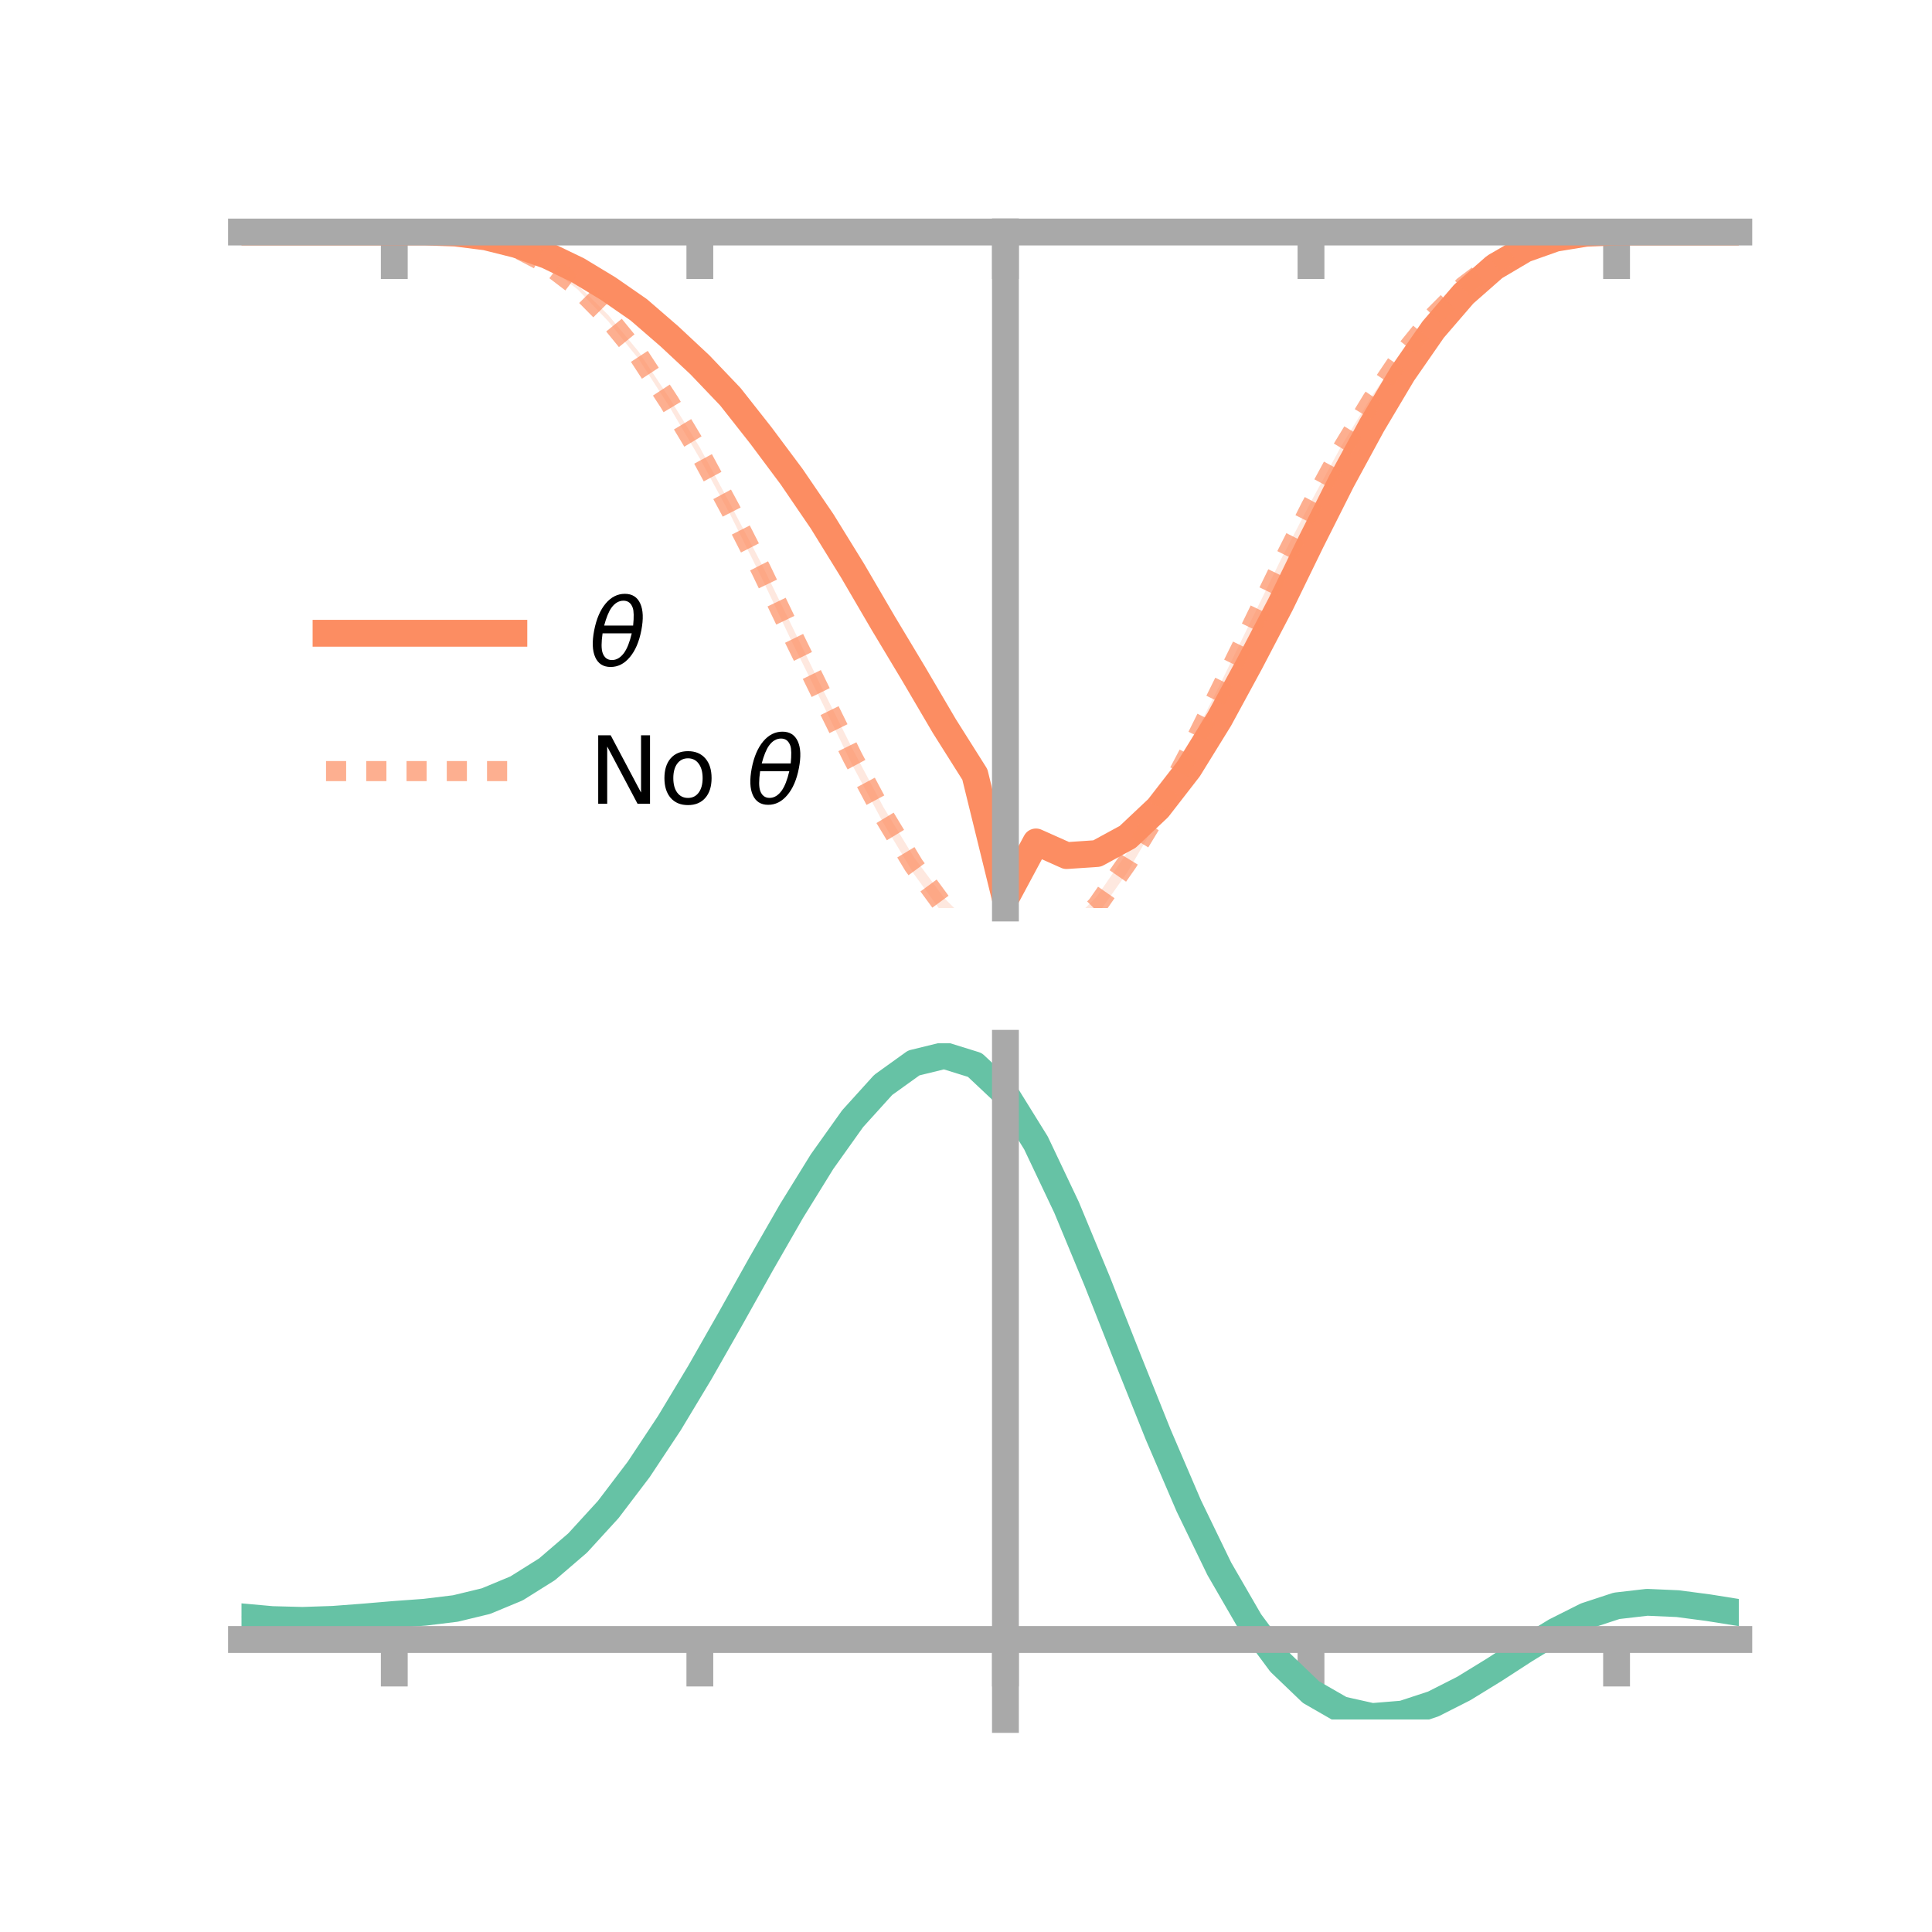 <?xml version="1.0" encoding="utf-8" standalone="no"?>
<!DOCTYPE svg PUBLIC "-//W3C//DTD SVG 1.1//EN"
  "http://www.w3.org/Graphics/SVG/1.1/DTD/svg11.dtd">
<!-- Created with matplotlib (https://matplotlib.org/) -->
<svg height="144pt" version="1.1" viewBox="0 0 144 144" width="144pt" xmlns="http://www.w3.org/2000/svg" xmlns:xlink="http://www.w3.org/1999/xlink">
 <defs>
  <style type="text/css">*{stroke-linecap:butt;stroke-linejoin:round;}</style>
 </defs>
 <g id="figure_1">
  <g id="patch_1">
   <path d="M 0 144 
L 144 144 
L 144 0 
L 0 0 
z
" style="fill:none;"/>
  </g>
  <g id="axes_1">
   <g id="patch_2">
    <path d="M 18 67.68 
L 129.6 67.68 
L 129.6 17.28 
L 18 17.28 
z
" style="fill:none;"/>
   </g>
   <g id="PolyCollection_1">
    <path clip-path="url(#pe8392bc933)" d="M 18 17.293 
L 18 17.293 
L 20.278 17.293 
L 22.555 17.293 
L 24.833 17.293 
L 27.11 17.293 
L 29.388 17.293 
L 31.665 17.28 
L 33.943 17.336 
L 36.22 17.594 
L 38.498 18.134 
L 40.776 18.887 
L 43.053 19.977 
L 45.331 21.289 
L 47.608 22.846 
L 49.886 24.811 
L 52.163 26.872 
L 54.441 29.208 
L 56.718 32.053 
L 58.996 35.157 
L 61.273 38.371 
L 63.551 42.17 
L 65.829 45.863 
L 68.106 49.682 
L 70.384 53.554 
L 72.661 57.133 
L 74.939 66.317 
L 77.216 62.147 
L 79.494 63.217 
L 81.771 62.926 
L 84.049 61.82 
L 86.327 59.562 
L 88.604 56.679 
L 90.882 53.035 
L 93.159 48.908 
L 95.437 44.603 
L 97.714 40.01 
L 99.992 35.479 
L 102.269 31.32 
L 104.547 27.586 
L 106.824 24.348 
L 109.102 21.719 
L 111.38 19.795 
L 113.657 18.49 
L 115.935 17.718 
L 118.212 17.369 
L 120.49 17.294 
L 122.767 17.293 
L 125.045 17.293 
L 127.322 17.293 
L 129.6 17.293 
L 129.6 17.293 
L 129.6 17.293 
L 127.322 17.293 
L 125.045 17.293 
L 122.767 17.293 
L 120.49 17.295 
L 118.212 17.4 
L 115.935 17.799 
L 113.657 18.642 
L 111.38 20.028 
L 109.102 22.111 
L 106.824 24.769 
L 104.547 28.098 
L 102.269 32.019 
L 99.992 36.242 
L 97.714 40.762 
L 95.437 45.516 
L 93.159 49.925 
L 90.882 54.178 
L 88.604 57.91 
L 86.327 60.898 
L 84.049 62.932 
L 81.771 64.308 
L 79.494 64.325 
L 77.216 63.359 
L 74.939 67.68 
L 72.661 58.317 
L 70.384 54.678 
L 68.106 50.787 
L 65.829 47.022 
L 63.551 42.918 
L 61.273 39.337 
L 58.996 35.878 
L 56.718 32.88 
L 54.441 29.941 
L 52.163 27.504 
L 49.886 25.314 
L 47.608 23.335 
L 45.331 21.736 
L 43.053 20.291 
L 40.776 19.189 
L 38.498 18.324 
L 36.22 17.724 
L 33.943 17.405 
L 31.665 17.301 
L 29.388 17.293 
L 27.11 17.293 
L 24.833 17.293 
L 22.555 17.293 
L 20.278 17.293 
L 18 17.293 
z
" style="fill:#fc8d62;fill-opacity:0.2;"/>
   </g>
   <g id="PolyCollection_2">
    <path clip-path="url(#pe8392bc933)" d="M 18 17.293 
L 18 17.293 
L 20.278 17.293 
L 22.555 17.293 
L 24.833 17.293 
L 27.11 17.293 
L 29.388 17.293 
L 31.665 17.278 
L 33.943 17.345 
L 36.22 17.671 
L 38.498 18.365 
L 40.776 19.523 
L 43.053 21.235 
L 45.331 23.473 
L 47.608 26.221 
L 49.886 29.657 
L 52.163 33.356 
L 54.441 37.597 
L 56.718 41.947 
L 58.996 46.603 
L 61.273 51.291 
L 63.551 55.84 
L 65.829 60.133 
L 68.106 63.875 
L 70.384 66.945 
L 72.661 69.203 
L 74.939 75.84 
L 77.216 70.288 
L 79.494 69.1 
L 81.771 66.794 
L 84.049 63.494 
L 86.327 59.929 
L 88.604 55.641 
L 90.882 51.122 
L 93.159 46.44 
L 95.437 41.767 
L 97.714 37.395 
L 99.992 33.212 
L 102.269 29.49 
L 104.547 26.2 
L 106.824 23.442 
L 109.102 21.174 
L 111.38 19.514 
L 113.657 18.342 
L 115.935 17.662 
L 118.212 17.365 
L 120.49 17.294 
L 122.767 17.293 
L 125.045 17.293 
L 127.322 17.293 
L 129.6 17.293 
L 129.6 17.293 
L 129.6 17.293 
L 127.322 17.293 
L 125.045 17.293 
L 122.767 17.293 
L 120.49 17.295 
L 118.212 17.392 
L 115.935 17.755 
L 113.657 18.476 
L 111.38 19.703 
L 109.102 21.494 
L 106.824 23.796 
L 104.547 26.652 
L 102.269 30.125 
L 99.992 33.902 
L 97.714 38.132 
L 95.437 42.791 
L 93.159 47.49 
L 90.882 52.067 
L 88.604 56.726 
L 86.327 61.077 
L 84.049 64.98 
L 81.771 68.211 
L 79.494 70.494 
L 77.216 71.712 
L 74.939 77.534 
L 72.661 70.739 
L 70.384 68.257 
L 68.106 65.123 
L 65.829 61.324 
L 63.551 57.072 
L 61.273 52.369 
L 58.996 47.78 
L 56.718 42.954 
L 54.441 38.376 
L 52.163 34.178 
L 49.886 30.3 
L 47.608 26.767 
L 45.331 23.941 
L 43.053 21.569 
L 40.776 19.802 
L 38.498 18.578 
L 36.22 17.803 
L 33.943 17.419 
L 31.665 17.303 
L 29.388 17.293 
L 27.11 17.293 
L 24.833 17.293 
L 22.555 17.293 
L 20.278 17.293 
L 18 17.293 
z
" style="fill:#fc8d62;fill-opacity:0.2;"/>
   </g>
   <g id="matplotlib.axis_1">
    <g id="xtick_1">
     <g id="line2d_1">
      <defs>
       <path d="M 0 0 
L 0 3.5 
" id="mc78be1ef83" style="stroke:#a9a9a9;stroke-width:2;"/>
      </defs>
      <g>
       <use style="fill:#a9a9a9;stroke:#a9a9a9;stroke-width:2;" x="29.388" xlink:href="#mc78be1ef83" y="17.293"/>
      </g>
     </g>
    </g>
    <g id="xtick_2">
     <g id="line2d_2">
      <g>
       <use style="fill:#a9a9a9;stroke:#a9a9a9;stroke-width:2;" x="52.163" xlink:href="#mc78be1ef83" y="17.293"/>
      </g>
     </g>
    </g>
    <g id="xtick_3">
     <g id="line2d_3">
      <g>
       <use style="fill:#a9a9a9;stroke:#a9a9a9;stroke-width:2;" x="74.939" xlink:href="#mc78be1ef83" y="17.293"/>
      </g>
     </g>
    </g>
    <g id="xtick_4">
     <g id="line2d_4">
      <g>
       <use style="fill:#a9a9a9;stroke:#a9a9a9;stroke-width:2;" x="97.714" xlink:href="#mc78be1ef83" y="17.293"/>
      </g>
     </g>
    </g>
    <g id="xtick_5">
     <g id="line2d_5">
      <g>
       <use style="fill:#a9a9a9;stroke:#a9a9a9;stroke-width:2;" x="120.49" xlink:href="#mc78be1ef83" y="17.293"/>
      </g>
     </g>
    </g>
   </g>
   <g id="matplotlib.axis_2"/>
   <g id="line2d_6">
    <path clip-path="url(#pe8392bc933)" d="M 18 17.293 
L 20.278 17.293 
L 22.555 17.293 
L 24.833 17.293 
L 27.11 17.293 
L 29.388 17.293 
L 31.665 17.29 
L 33.943 17.37 
L 36.22 17.659 
L 38.498 18.229 
L 40.776 19.038 
L 43.053 20.134 
L 45.331 21.512 
L 47.608 23.091 
L 49.886 25.062 
L 52.163 27.188 
L 54.441 29.575 
L 56.718 32.466 
L 58.996 35.518 
L 61.273 38.854 
L 63.551 42.544 
L 65.829 46.443 
L 68.106 50.235 
L 70.384 54.116 
L 72.661 57.725 
L 74.939 66.999 
L 77.216 62.753 
L 79.494 63.771 
L 81.771 63.617 
L 84.049 62.376 
L 86.327 60.23 
L 88.604 57.294 
L 90.882 53.606 
L 93.159 49.417 
L 95.437 45.06 
L 97.714 40.386 
L 99.992 35.86 
L 102.269 31.67 
L 104.547 27.842 
L 106.824 24.559 
L 109.102 21.915 
L 111.38 19.912 
L 113.657 18.566 
L 115.935 17.758 
L 118.212 17.385 
L 120.49 17.295 
L 122.767 17.293 
L 125.045 17.293 
L 127.322 17.293 
L 129.6 17.293 
" style="fill:none;stroke:#fc8d62;stroke-linecap:square;stroke-width:2;"/>
   </g>
   <g id="line2d_7">
    <path clip-path="url(#pe8392bc933)" d="M 18 17.293 
L 20.278 17.293 
L 22.555 17.293 
L 24.833 17.293 
L 27.11 17.293 
L 29.388 17.293 
L 31.665 17.29 
L 33.943 17.382 
L 36.22 17.737 
L 38.498 18.472 
L 40.776 19.662 
L 43.053 21.402 
L 45.331 23.707 
L 47.608 26.494 
L 49.886 29.979 
L 52.163 33.767 
L 54.441 37.987 
L 56.718 42.451 
L 58.996 47.192 
L 61.273 51.83 
L 63.551 56.456 
L 65.829 60.729 
L 68.106 64.499 
L 70.384 67.601 
L 72.661 69.971 
L 74.939 76.687 
L 77.216 71 
L 79.494 69.797 
L 81.771 67.503 
L 84.049 64.237 
L 86.327 60.503 
L 88.604 56.183 
L 90.882 51.595 
L 93.159 46.965 
L 95.437 42.279 
L 97.714 37.763 
L 99.992 33.557 
L 102.269 29.808 
L 104.547 26.426 
L 106.824 23.619 
L 109.102 21.334 
L 111.38 19.609 
L 113.657 18.409 
L 115.935 17.709 
L 118.212 17.378 
L 120.49 17.295 
L 122.767 17.293 
L 125.045 17.293 
L 127.322 17.293 
L 129.6 17.293 
" style="fill:none;stroke:#fc8d62;stroke-dasharray:1.5,1.5;stroke-dashoffset:0;stroke-opacity:0.7;stroke-width:1.5;"/>
   </g>
   <g id="patch_3">
    <path d="M 74.939 67.68 
L 74.939 17.28 
" style="fill:none;stroke:#a9a9a9;stroke-linecap:square;stroke-linejoin:miter;stroke-width:2;"/>
   </g>
   <g id="patch_4">
    <path d="M 129.6 67.68 
L 129.6 17.28 
" style="fill:none;"/>
   </g>
   <g id="patch_5">
    <path d="M 18 17.293 
L 129.6 17.293 
" style="fill:none;stroke:#a9a9a9;stroke-linecap:square;stroke-linejoin:miter;stroke-width:2;"/>
   </g>
   <g id="patch_6">
    <path d="M 18 17.28 
L 129.6 17.28 
" style="fill:none;"/>
   </g>
   <g id="legend_1">
    <g id="line2d_8">
     <path d="M 24.3 47.2 
L 38.3 47.2 
" style="fill:none;stroke:#fc8d62;stroke-linecap:square;stroke-width:2;"/>
    </g>
    <g id="line2d_9"/>
    <g id="text_1">
     <!-- $\theta$ -->
     <g transform="translate(43.9 49.65)scale(0.07 -0.07)">
      <defs>
       <path d="M 45.516 34.672 
L 14.453 34.672 
Q 12.359 20.062 14.5 13.875 
Q 17.188 6.25 24.469 6.25 
Q 31.781 6.25 37.359 13.922 
Q 42.234 20.656 45.516 34.672 
z
M 47.016 42.969 
Q 48.344 56.844 46.625 61.719 
Q 43.953 69.438 36.766 69.438 
Q 29.297 69.438 23.828 61.812 
Q 19.531 55.672 16.156 42.969 
z
M 38.188 76.766 
Q 49.906 76.766 54.594 66.406 
Q 59.281 56.109 55.719 37.844 
Q 52.203 19.625 43.453 9.281 
Q 34.766 -1.125 23.047 -1.125 
Q 11.281 -1.125 6.641 9.281 
Q 2 19.625 5.516 37.844 
Q 9.078 56.109 17.719 66.406 
Q 26.422 76.766 38.188 76.766 
z
" id="DejaVuSans-Oblique-952"/>
      </defs>
      <use transform="translate(0 0.234)" xlink:href="#DejaVuSans-Oblique-952"/>
     </g>
    </g>
    <g id="line2d_10">
     <path d="M 24.3 57.474 
L 38.3 57.474 
" style="fill:none;stroke:#fc8d62;stroke-dasharray:1.5,1.5;stroke-dashoffset:0;stroke-opacity:0.7;stroke-width:1.5;"/>
    </g>
    <g id="line2d_11"/>
    <g id="text_2">
     <!-- No $\theta$ -->
     <g transform="translate(43.9 59.924)scale(0.07 -0.07)">
      <defs>
       <path d="M 9.812 72.906 
L 23.094 72.906 
L 55.422 11.922 
L 55.422 72.906 
L 64.984 72.906 
L 64.984 0 
L 51.703 0 
L 19.391 60.984 
L 19.391 0 
L 9.812 0 
z
" id="DejaVuSans-78"/>
       <path d="M 30.609 48.391 
Q 23.391 48.391 19.188 42.75 
Q 14.984 37.109 14.984 27.297 
Q 14.984 17.484 19.156 11.844 
Q 23.344 6.203 30.609 6.203 
Q 37.797 6.203 41.984 11.859 
Q 46.188 17.531 46.188 27.297 
Q 46.188 37.016 41.984 42.703 
Q 37.797 48.391 30.609 48.391 
z
M 30.609 56 
Q 42.328 56 49.016 48.375 
Q 55.719 40.766 55.719 27.297 
Q 55.719 13.875 49.016 6.219 
Q 42.328 -1.422 30.609 -1.422 
Q 18.844 -1.422 12.172 6.219 
Q 5.516 13.875 5.516 27.297 
Q 5.516 40.766 12.172 48.375 
Q 18.844 56 30.609 56 
z
" id="DejaVuSans-111"/>
       <path id="DejaVuSans-32"/>
      </defs>
      <use transform="translate(0 0.234)" xlink:href="#DejaVuSans-78"/>
      <use transform="translate(74.805 0.234)" xlink:href="#DejaVuSans-111"/>
      <use transform="translate(135.986 0.234)" xlink:href="#DejaVuSans-32"/>
      <use transform="translate(167.773 0.234)" xlink:href="#DejaVuSans-Oblique-952"/>
     </g>
    </g>
   </g>
  </g>
  <g id="axes_2">
   <g id="patch_7">
    <path d="M 18 128.16 
L 129.6 128.16 
L 129.6 77.76 
L 18 77.76 
z
" style="fill:none;"/>
   </g>
   <g id="PolyCollection_3">
    <path clip-path="url(#pa9ee7d5d7f)" d="M 18 120.548 
L 18 120.469 
L 20.278 120.684 
L 22.555 120.745 
L 24.833 120.661 
L 27.11 120.479 
L 29.388 120.279 
L 31.665 120.107 
L 33.943 119.825 
L 36.22 119.269 
L 38.498 118.311 
L 40.776 116.862 
L 43.053 114.868 
L 45.331 112.323 
L 47.608 109.258 
L 49.886 105.741 
L 52.163 101.872 
L 54.441 97.781 
L 56.718 93.622 
L 58.996 89.57 
L 61.273 85.813 
L 63.551 82.552 
L 65.829 79.989 
L 68.106 78.326 
L 70.384 77.76 
L 72.661 78.481 
L 74.939 80.658 
L 77.216 84.38 
L 79.494 89.248 
L 81.771 94.815 
L 84.049 100.664 
L 86.327 106.432 
L 88.604 111.817 
L 90.882 116.586 
L 93.159 120.574 
L 95.437 123.685 
L 97.714 125.886 
L 99.992 127.206 
L 102.269 127.721 
L 104.547 127.542 
L 106.824 126.809 
L 109.102 125.674 
L 111.38 124.299 
L 113.657 122.849 
L 115.935 121.482 
L 118.212 120.351 
L 120.49 119.607 
L 122.767 119.347 
L 125.045 119.452 
L 127.322 119.763 
L 129.6 120.138 
L 129.6 120.242 
L 129.6 120.242 
L 127.322 119.892 
L 125.045 119.601 
L 122.767 119.507 
L 120.49 119.773 
L 118.212 120.527 
L 115.935 121.687 
L 113.657 123.1 
L 111.38 124.604 
L 109.102 126.028 
L 106.824 127.204 
L 104.547 127.965 
L 102.269 128.16 
L 99.992 127.657 
L 97.714 126.356 
L 95.437 124.195 
L 93.159 121.159 
L 90.882 117.281 
L 88.604 112.651 
L 86.327 107.425 
L 84.049 101.825 
L 81.771 96.143 
L 79.494 90.731 
L 77.216 85.998 
L 74.939 82.381 
L 72.661 80.272 
L 70.384 79.577 
L 68.106 80.128 
L 65.829 81.737 
L 63.551 84.208 
L 61.273 87.345 
L 58.996 90.951 
L 56.718 94.835 
L 54.441 98.814 
L 52.163 102.724 
L 49.886 106.419 
L 47.608 109.778 
L 45.331 112.707 
L 43.053 115.145 
L 40.776 117.065 
L 38.498 118.472 
L 36.22 119.408 
L 33.943 119.952 
L 31.665 120.226 
L 29.388 120.386 
L 27.11 120.572 
L 24.833 120.734 
L 22.555 120.804 
L 20.278 120.744 
L 18 120.548 
z
" style="fill:#66c2a5;fill-opacity:0.2;"/>
   </g>
   <g id="matplotlib.axis_3">
    <g id="xtick_6">
     <g id="line2d_12">
      <g>
       <use style="fill:#a9a9a9;stroke:#a9a9a9;stroke-width:2;" x="29.388" xlink:href="#mc78be1ef83" y="122.197"/>
      </g>
     </g>
    </g>
    <g id="xtick_7">
     <g id="line2d_13">
      <g>
       <use style="fill:#a9a9a9;stroke:#a9a9a9;stroke-width:2;" x="52.163" xlink:href="#mc78be1ef83" y="122.197"/>
      </g>
     </g>
    </g>
    <g id="xtick_8">
     <g id="line2d_14">
      <g>
       <use style="fill:#a9a9a9;stroke:#a9a9a9;stroke-width:2;" x="74.939" xlink:href="#mc78be1ef83" y="122.197"/>
      </g>
     </g>
    </g>
    <g id="xtick_9">
     <g id="line2d_15">
      <g>
       <use style="fill:#a9a9a9;stroke:#a9a9a9;stroke-width:2;" x="97.714" xlink:href="#mc78be1ef83" y="122.197"/>
      </g>
     </g>
    </g>
    <g id="xtick_10">
     <g id="line2d_16">
      <g>
       <use style="fill:#a9a9a9;stroke:#a9a9a9;stroke-width:2;" x="120.49" xlink:href="#mc78be1ef83" y="122.197"/>
      </g>
     </g>
    </g>
   </g>
   <g id="matplotlib.axis_4"/>
   <g id="line2d_17">
    <path clip-path="url(#pa9ee7d5d7f)" d="M 18 120.509 
L 20.278 120.714 
L 22.555 120.774 
L 24.833 120.697 
L 27.11 120.525 
L 29.388 120.332 
L 31.665 120.166 
L 33.943 119.888 
L 36.22 119.338 
L 38.498 118.392 
L 40.776 116.963 
L 43.053 115.007 
L 45.331 112.515 
L 47.608 109.518 
L 49.886 106.08 
L 52.163 102.298 
L 54.441 98.297 
L 56.718 94.228 
L 58.996 90.261 
L 61.273 86.579 
L 63.551 83.38 
L 65.829 80.863 
L 68.106 79.227 
L 70.384 78.669 
L 72.661 79.376 
L 74.939 81.519 
L 77.216 85.189 
L 79.494 89.989 
L 81.771 95.479 
L 84.049 101.244 
L 86.327 106.928 
L 88.604 112.234 
L 90.882 116.933 
L 93.159 120.867 
L 95.437 123.94 
L 97.714 126.121 
L 99.992 127.431 
L 102.269 127.94 
L 104.547 127.754 
L 106.824 127.006 
L 109.102 125.851 
L 111.38 124.452 
L 113.657 122.975 
L 115.935 121.584 
L 118.212 120.439 
L 120.49 119.69 
L 122.767 119.427 
L 125.045 119.527 
L 127.322 119.827 
L 129.6 120.19 
" style="fill:none;stroke:#66c2a5;stroke-linecap:square;stroke-width:2;"/>
   </g>
   <g id="patch_8">
    <path d="M 74.939 128.16 
L 74.939 77.76 
" style="fill:none;stroke:#a9a9a9;stroke-linecap:square;stroke-linejoin:miter;stroke-width:2;"/>
   </g>
   <g id="patch_9">
    <path d="M 129.6 128.16 
L 129.6 77.76 
" style="fill:none;"/>
   </g>
   <g id="patch_10">
    <path d="M 18 122.197 
L 129.6 122.197 
" style="fill:none;stroke:#a9a9a9;stroke-linecap:square;stroke-linejoin:miter;stroke-width:2;"/>
   </g>
   <g id="patch_11">
    <path d="M 18 77.76 
L 129.6 77.76 
" style="fill:none;"/>
   </g>
  </g>
 </g>
 <defs>
  <clipPath id="pe8392bc933">
   <rect height="50.4" width="111.6" x="18" y="17.28"/>
  </clipPath>
  <clipPath id="pa9ee7d5d7f">
   <rect height="50.4" width="111.6" x="18" y="77.76"/>
  </clipPath>
 </defs>
</svg>
